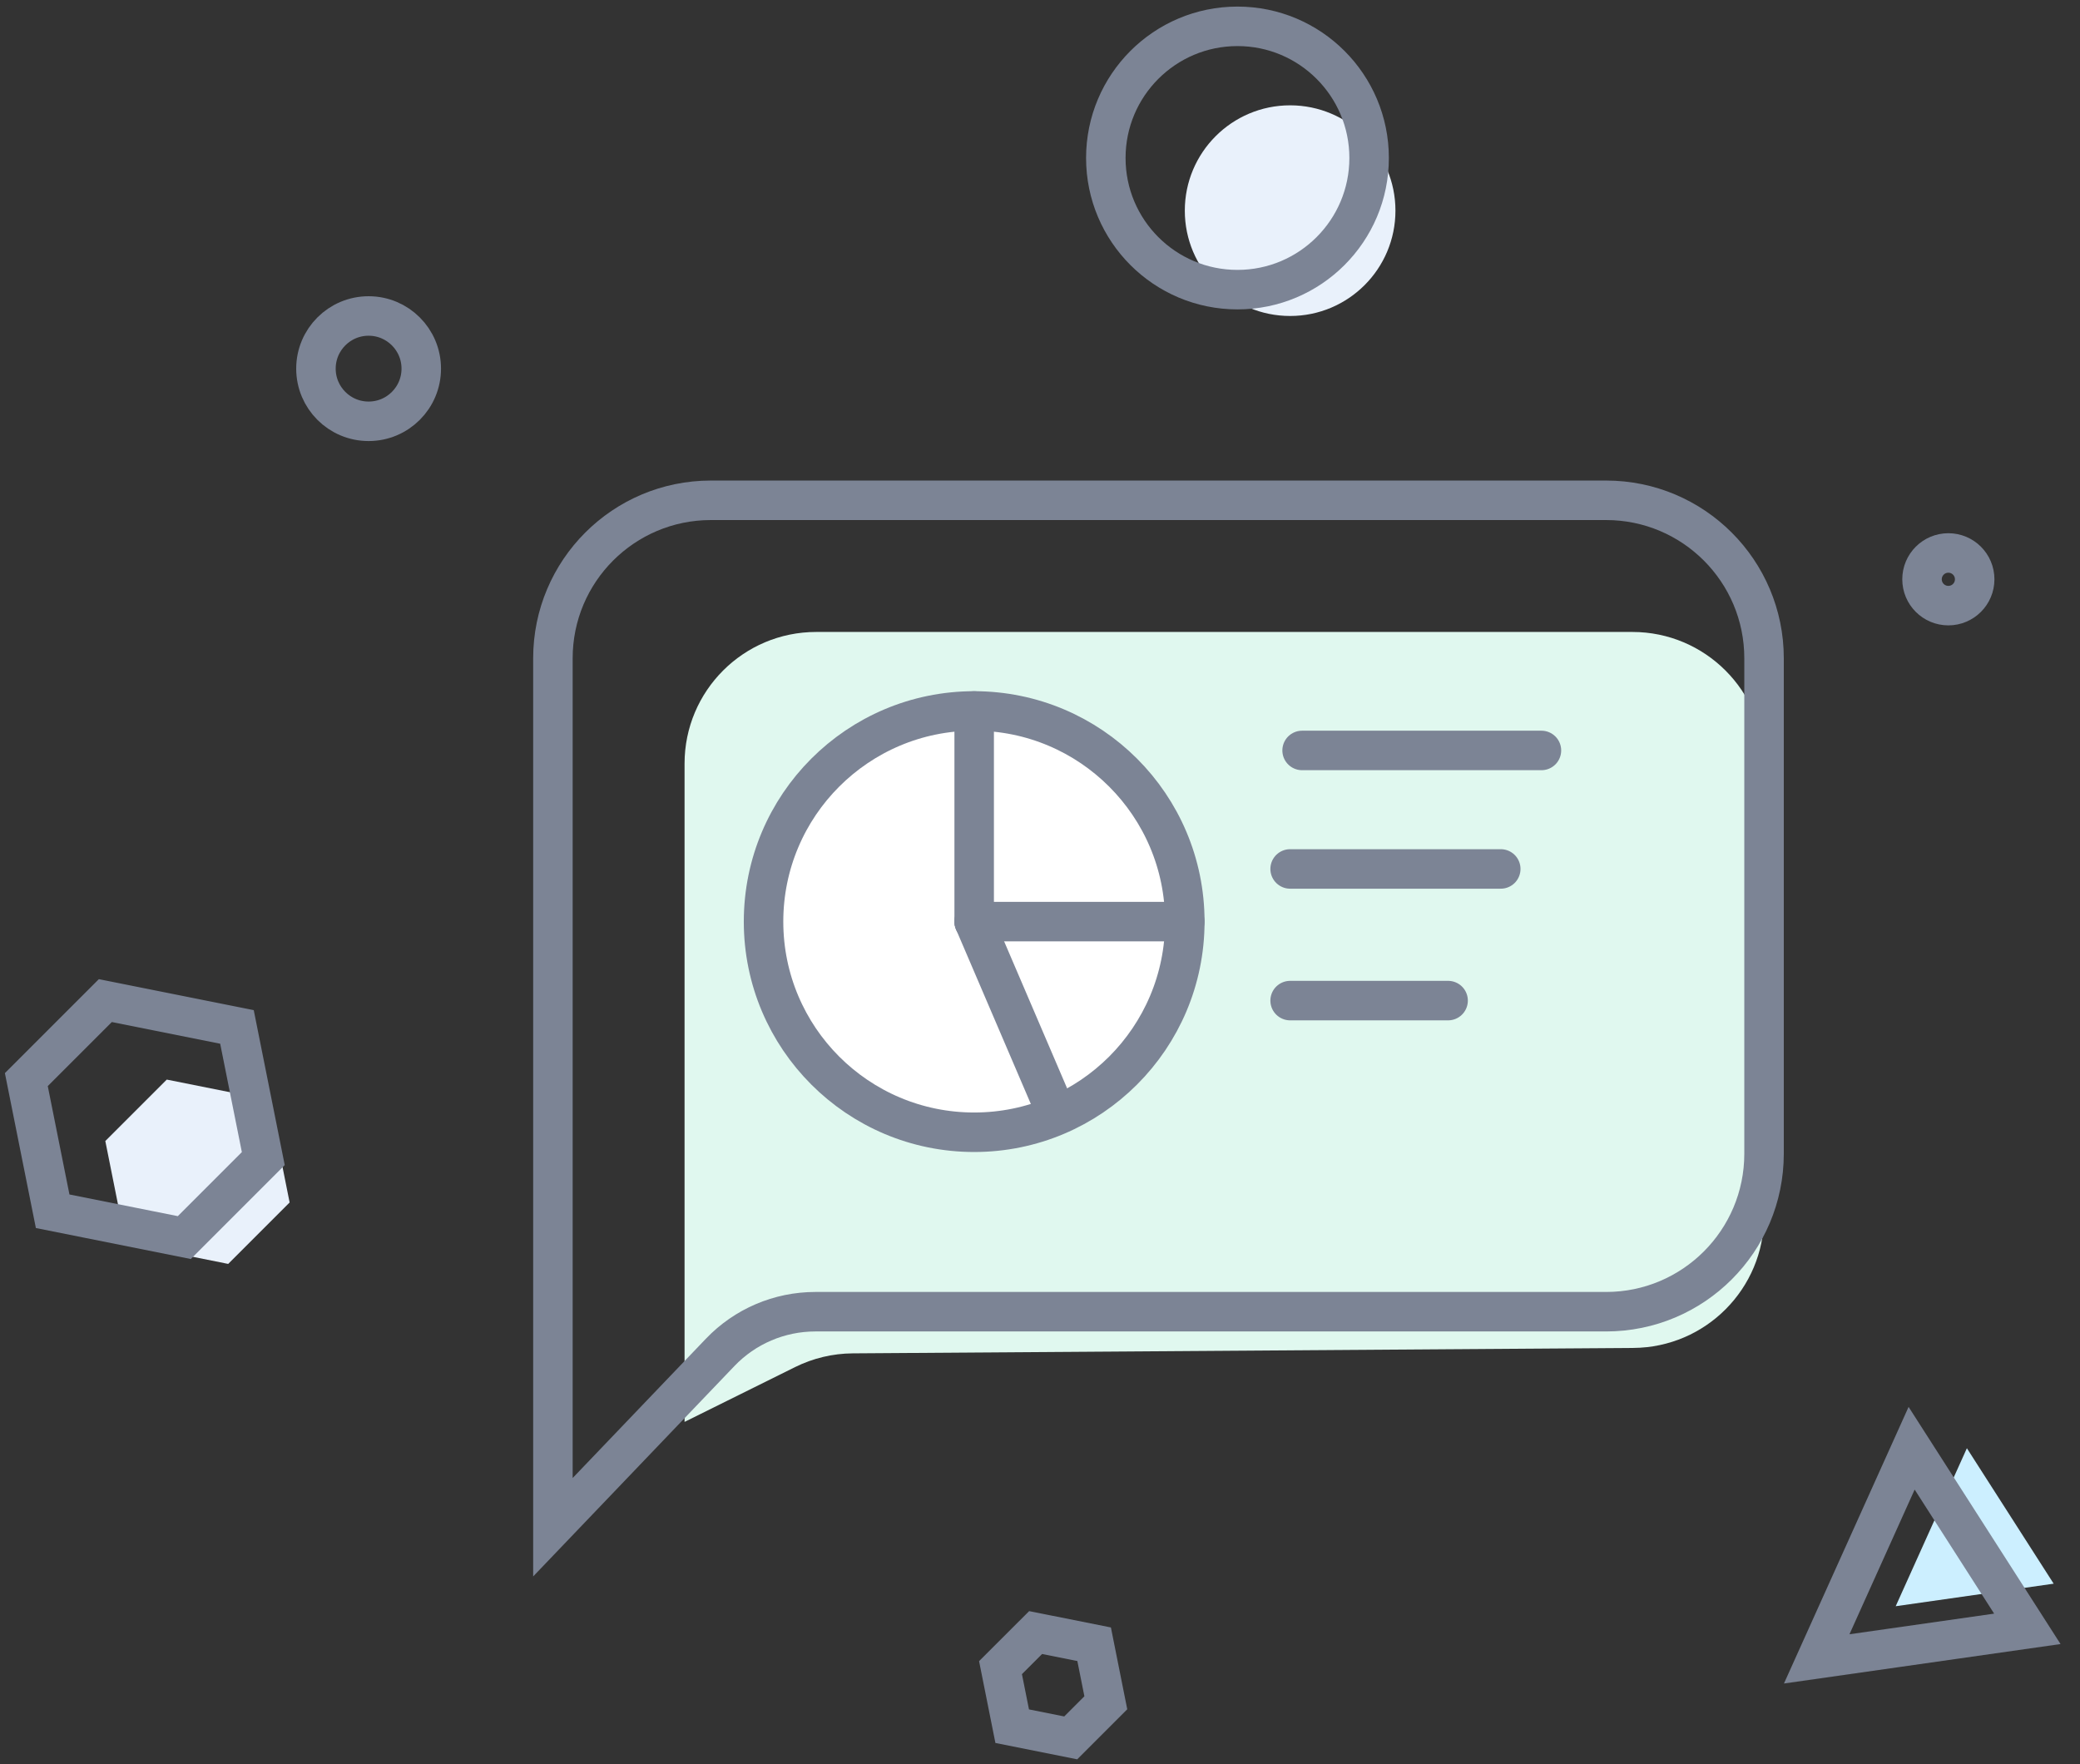 <?xml version="1.0" encoding="UTF-8"?>
<svg width="79px" height="67px" viewBox="0 0 79 67" version="1.1" xmlns="http://www.w3.org/2000/svg" xmlns:xlink="http://www.w3.org/1999/xlink">
    <rect x="0" y="0" width="79" height="67" fill="#333333" stroke="none"/>
    <!-- Generator: Sketch 48.2 (47327) - http://www.bohemiancoding.com/sketch -->
    <title>Group 11 Copy</title>
    <desc>Created with Sketch.</desc>
    <defs></defs>
    <g id="//-1-task-icons" stroke="none" stroke-width="1" fill="none" fill-rule="evenodd" transform="translate(-667, -357)">
        <g id="Group-11-Copy" transform="translate(668, 358)">
            <circle id="Oval-3" fill="#E9F1FB" cx="48" cy="7" r="4"></circle>
            <circle id="Oval-3" stroke="#7C8495" stroke-width="1.5" stroke-linecap="round" cx="46" cy="5" r="5"></circle>
            <circle id="Oval-3-Copy" stroke="#7C8495" stroke-width="1.5" stroke-linecap="round" cx="13" cy="13" r="2"></circle>
            <circle id="Oval-3-Copy-2" stroke="#7C8495" stroke-width="1.5" stroke-linecap="round" transform="translate(73, 21) scale(1, -1) translate(-73, -21) " cx="73" cy="21" r="1"></circle>
            <polygon id="Fill-158-Copy" fill="#E9F1FB" points="7.667 47 3.778 46.222 3 42.333 5.334 40 9.222 40.778 10 44.667"></polygon>
            <polygon id="Stroke-159-Copy" stroke="#7C8495" stroke-width="1.5" stroke-linecap="round" points="6 46 1 45 0 40 3.001 37 8 38 9 43"></polygon>
            <polygon id="Stroke-159-Copy-2" stroke="#7C8495" stroke-width="1.5" stroke-linecap="round" points="39.667 65 37.444 64.556 37 62.333 38.334 61 40.556 61.444 41 63.667"></polygon>
            <polygon id="Fill-143-Copy" fill="#CCEFFF" points="77 59.144 71 60 73.704 54"></polygon>
            <polygon id="Stroke-144-Copy" stroke="#7C8495" stroke-width="1.5" stroke-linecap="round" points="76 60.859 68 62 71.605 54"></polygon>
            <path d="M61.035,50.191 L31.387,50.397 C30.628,50.402 29.881,50.58 29.201,50.917 L25,53 L25,28 C25,25.239 27.239,23 30,23 L61,23 C63.761,23 66,25.239 66,28 L66,45.191 C66,47.939 63.783,50.172 61.035,50.191 Z" id="Stroke-183" fill="#E0F8EF"></path>
            <path d="M60,48.815 L29.967,48.815 C28.602,48.815 27.297,49.372 26.354,50.358 L20,57 L20,24 C20,20.686 22.686,18 26,18 L60,18 C63.314,18 66,20.686 66,24 L66,42.815 C66,46.129 63.314,48.815 60,48.815 Z" id="Stroke-183" stroke="#7C8495" stroke-width="1.5" stroke-linecap="round"></path>
            <path d="M48.455,27.5 L57.545,27.5" id="Line-2" stroke="#7C8495" stroke-width="1.5" stroke-linecap="round"></path>
            <path d="M48,32 L56,32" id="Line-2-Copy" stroke="#7C8495" stroke-width="1.5" stroke-linecap="round"></path>
            <path d="M48,37 L54,37" id="Line-2-Copy-2" stroke="#7C8495" stroke-width="1.5" stroke-linecap="round"></path>
            <g id="Group-6" transform="translate(28, 26)" stroke="#7C8495" stroke-linecap="round" stroke-width="1.5">
                <path d="M16,8 C16,12.418 12.418,16 8,16 C3.582,16 0,12.418 0,8 C0,3.582 3.582,0 8,0 C12.418,0 16,3.582 16,8 Z" id="Stroke-249" fill="#FFFFFF"></path>
                <path d="M8,0 L8,8" id="Stroke-250"></path>
                <path d="M16,8 L8,8" id="Stroke-251"></path>
                <path d="M11,15 L8,8" id="Stroke-252"></path>
            </g>
        </g>
    </g>
</svg>